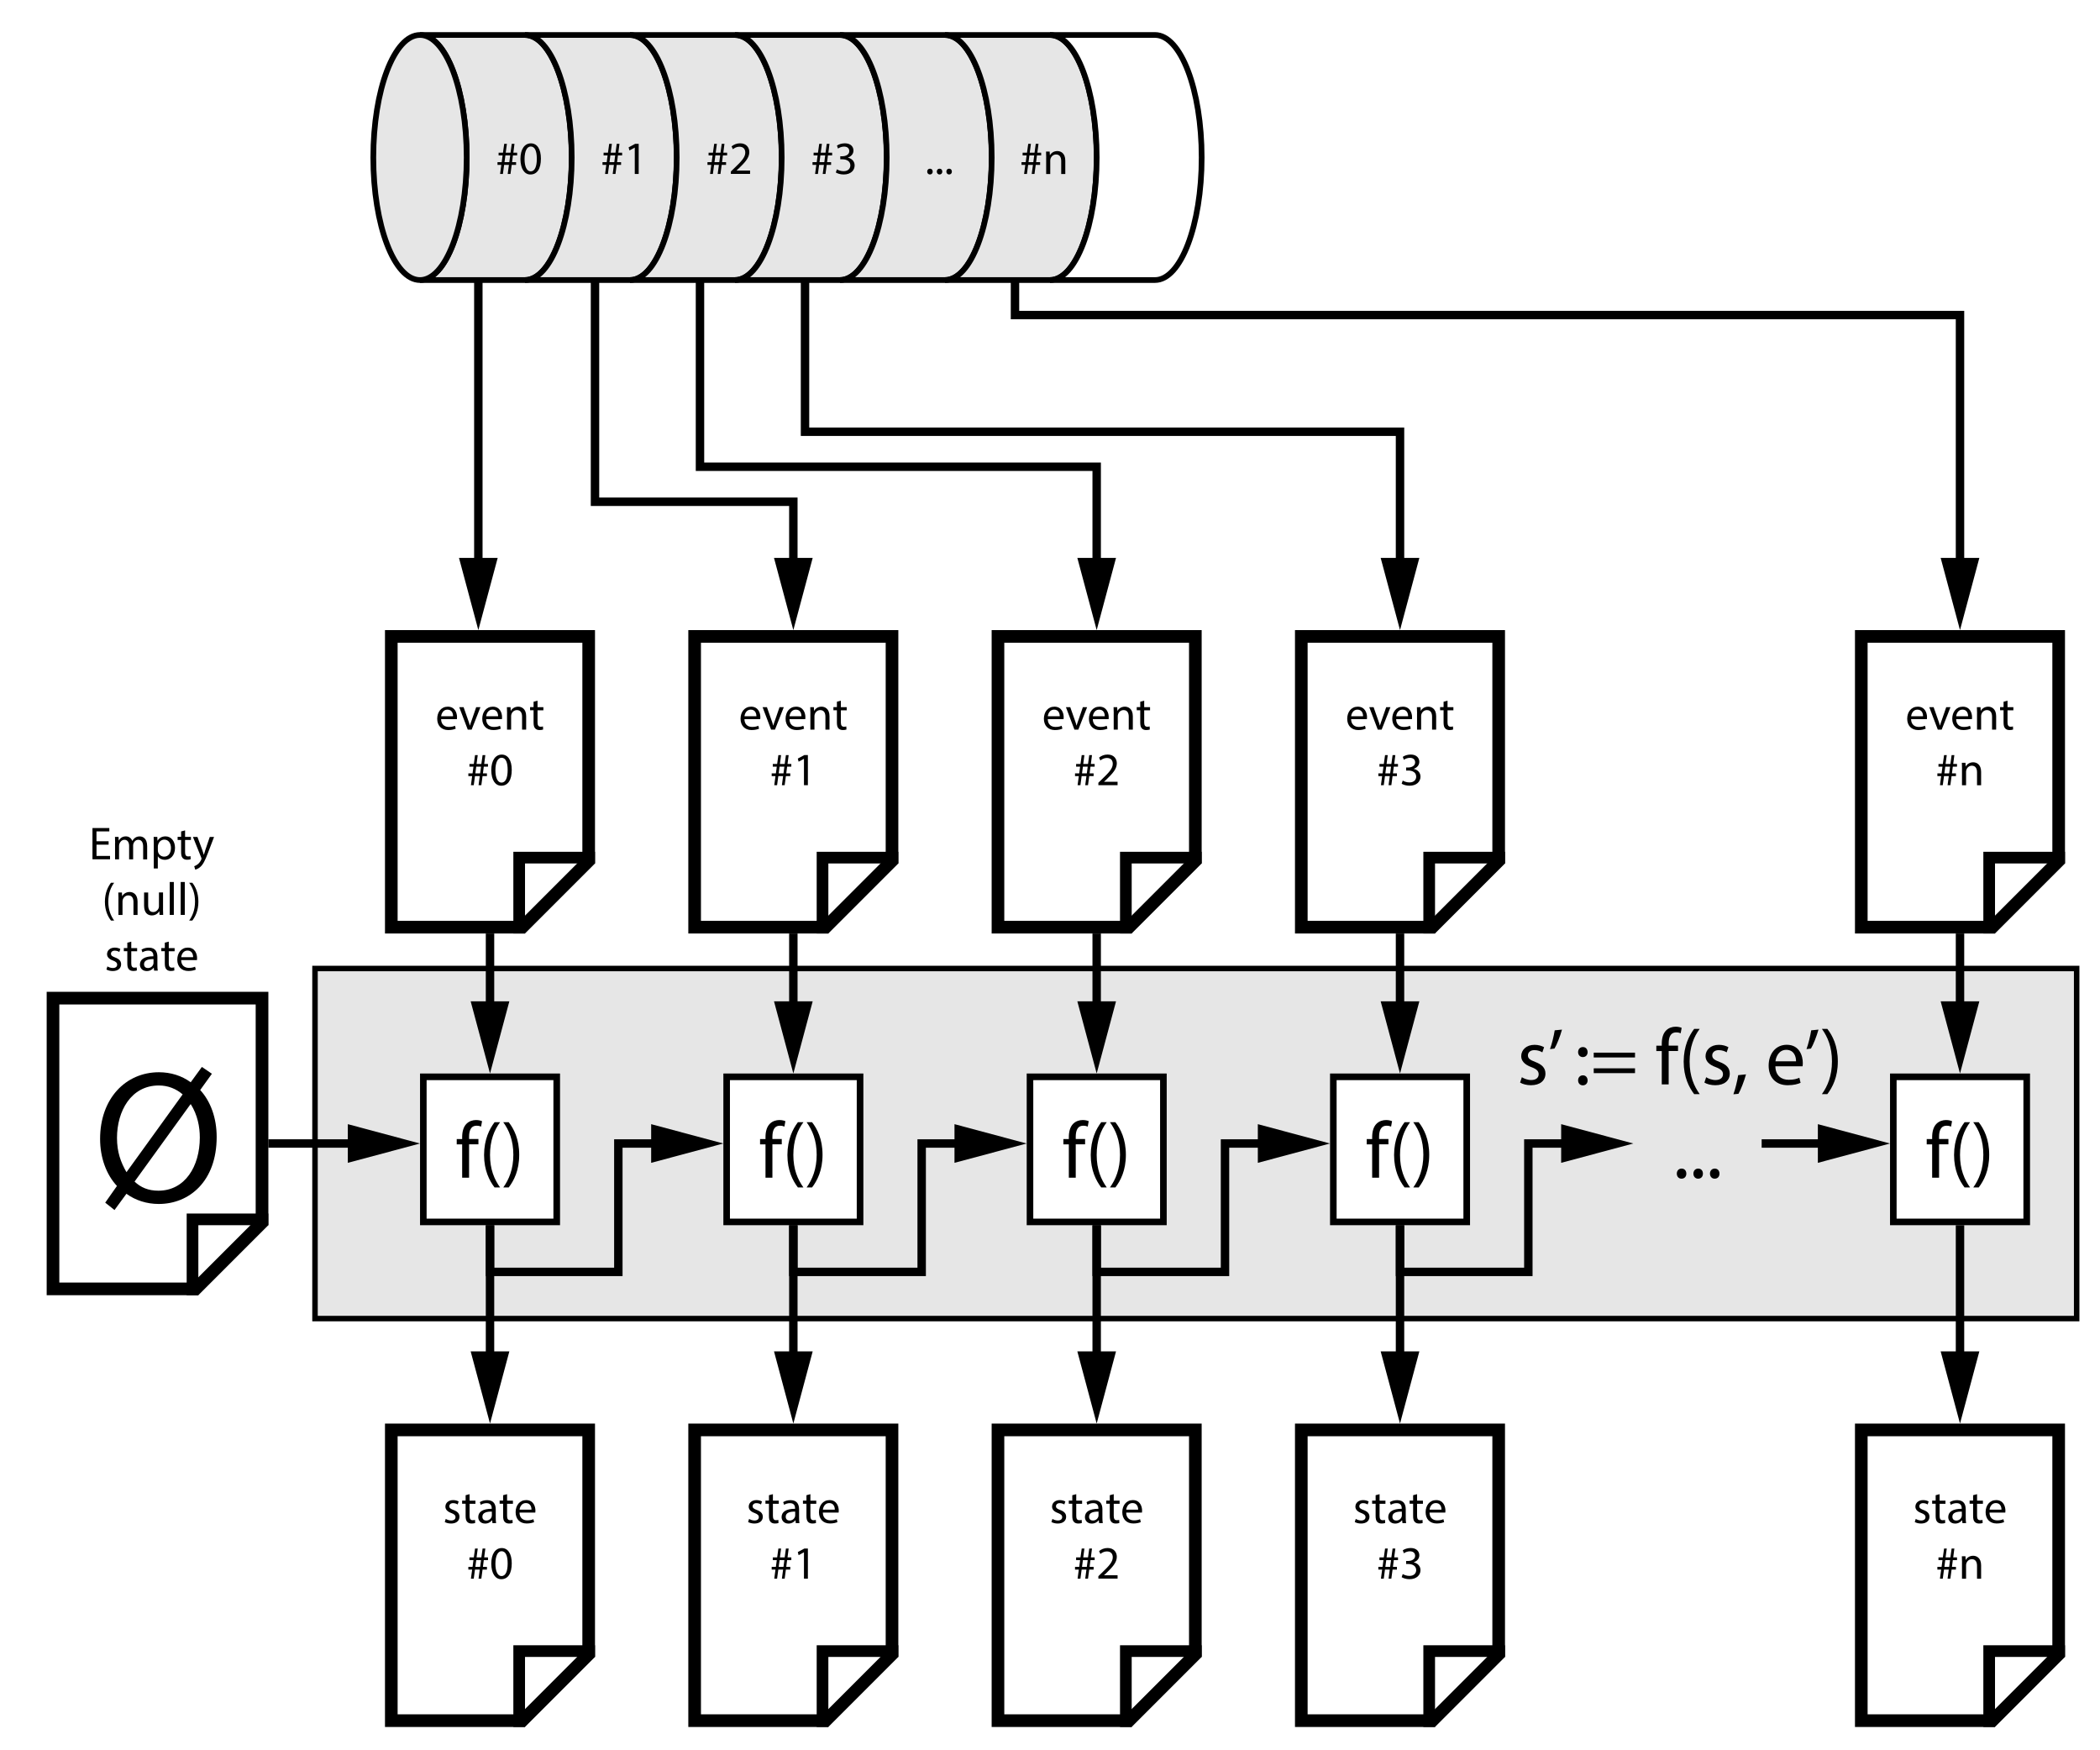 <?xml version="1.0" encoding="UTF-8"?><svg id="a" xmlns="http://www.w3.org/2000/svg" viewBox="0 0 498.46 415.38"><defs><style>.b,.c{fill:#fff;}.b,.d,.e,.f{stroke:#000;stroke-miterlimit:10;}.b,.f{stroke-width:1.35px;}.d{fill:none;stroke-width:2px;}.e{stroke-width:1.3px;}.e,.f{fill:#e6e6e6;}</style></defs><rect class="c" width="498.46" height="415.38"/><rect class="e" x="74.77" y="229.85" width="418.15" height="83.08"/><g><g><g><polygon class="c" points="12.58 305.88 12.58 236.88 62.19 236.88 62.19 290.15 46.46 305.88 12.58 305.88"/><path d="m60.69,238.38v51.14l-14.86,14.86H14.08v-66h46.62m3-3H11.08v72h36l16.62-16.62v-55.38h0Z"/></g><polygon points="63.69 288 47.08 288 44.31 288 44.31 290.77 44.31 307.38 47.08 307.38 47.08 290.77 63.69 290.77 63.69 288"/></g><path d="m24.98,285.41l2.78-3.95c-2.51-2.69-4-6.69-4-11.18,0-9.56,6.06-15.81,13.97-15.81,2.78,0,5.39.81,7.54,2.38l2.65-3.64,2.38,1.62-2.78,3.86c2.51,2.74,3.91,6.69,3.91,11.14,0,10.55-6.51,15.9-13.74,15.9-2.87,0-5.52-.85-7.68-2.42l-2.83,3.86-2.2-1.75Zm18.37-25.69c-1.53-1.3-3.41-2.11-5.66-2.11-6.6,0-9.92,6.11-9.92,12.44,0,3.37.9,5.79,2.25,8.13l.04-.04,13.29-18.41Zm-11.41,20.7c1.48,1.39,3.23,2.16,5.66,2.16,6.33,0,9.83-5.79,9.83-12.62,0-2.56-.54-5.3-2.11-7.86h-.13l-13.25,18.32Z"/></g><g><g><polygon class="c" points="92.88 408.35 92.88 339.35 139.73 339.35 139.73 392.61 123.99 408.35 92.88 408.35"/><path d="m138.23,340.85v51.14l-14.86,14.86h-28.99v-66h43.85m3-3h-49.85v72h33.23l16.62-16.62v-55.38h0Z"/></g><polygon points="141.23 390.46 124.62 390.46 121.85 390.46 121.85 393.23 121.85 409.85 124.62 409.85 124.62 393.23 141.23 393.23 141.23 390.46"/></g><g><g><rect class="c" x="100.48" y="255.55" width="31.67" height="34.43"/><path d="m131.36,256.34v32.87h-30.1v-32.87h30.1m1.57-1.57h-33.23v36h33.23v-36h0Z"/></g><g><path d="m109.7,279.51v-7.92h-1.29v-1.27h1.29v-.44c0-1.29.29-2.47,1.06-3.21.63-.61,1.46-.86,2.24-.86.59,0,1.1.13,1.42.27l-.23,1.29c-.25-.11-.59-.21-1.06-.21-1.42,0-1.79,1.25-1.79,2.66v.49h2.22v1.27h-2.22v7.92h-1.65Z"/><path d="m118.7,266.33c-1.39,1.86-2.39,4.33-2.39,7.77s1.04,5.81,2.39,7.71h-1.31c-1.2-1.58-2.49-4.01-2.49-7.71.02-3.74,1.29-6.17,2.49-7.77h1.31Z"/><path d="m119.46,281.81c1.35-1.88,2.39-4.35,2.39-7.77s-1.03-5.83-2.39-7.71h1.29c1.22,1.56,2.49,3.99,2.49,7.73s-1.27,6.14-2.49,7.75h-1.29Z"/></g></g><g><path d="m105.81,360.47c.29.19.79.38,1.28.38.7,0,1.03-.35,1.03-.79s-.28-.71-.99-.98c-.96-.34-1.41-.87-1.41-1.51,0-.86.69-1.56,1.84-1.56.54,0,1.01.15,1.31.33l-.24.7c-.21-.13-.59-.31-1.09-.31-.57,0-.89.33-.89.73,0,.44.32.64,1.01.9.92.35,1.4.81,1.4,1.61,0,.94-.73,1.6-1.99,1.6-.58,0-1.12-.14-1.5-.36l.24-.74Z"/><path d="m111.46,354.61v1.53h1.39v.74h-1.39v2.87c0,.66.19,1.03.73,1.03.25,0,.44-.03.56-.07l.04.73c-.19.08-.48.13-.86.13-.45,0-.81-.14-1.04-.41-.28-.29-.37-.76-.37-1.39v-2.9h-.83v-.74h.83v-1.28l.95-.25Z"/><path d="m116.89,361.46l-.08-.67h-.03c-.3.42-.87.79-1.63.79-1.08,0-1.63-.76-1.63-1.53,0-1.29,1.14-1.99,3.2-1.98v-.11c0-.44-.12-1.23-1.21-1.23-.5,0-1.01.15-1.39.4l-.22-.64c.44-.29,1.08-.47,1.75-.47,1.63,0,2.02,1.11,2.02,2.18v1.99c0,.46.02.91.09,1.28h-.88Zm-.14-2.72c-1.06-.02-2.25.17-2.25,1.2,0,.63.42.92.91.92.69,0,1.13-.44,1.29-.89.03-.1.05-.21.05-.31v-.92Z"/><path d="m120.36,354.61v1.53h1.39v.74h-1.39v2.87c0,.66.19,1.03.73,1.03.25,0,.44-.03.56-.07l.04.73c-.19.08-.48.13-.86.13-.45,0-.81-.14-1.04-.41-.28-.29-.37-.76-.37-1.39v-2.9h-.83v-.74h.83v-1.28l.95-.25Z"/><path d="m123.31,358.97c.02,1.31.86,1.85,1.83,1.85.69,0,1.11-.12,1.47-.28l.17.69c-.34.15-.92.33-1.77.33-1.64,0-2.62-1.08-2.62-2.68s.95-2.87,2.5-2.87c1.74,0,2.2,1.53,2.2,2.51,0,.2-.02.35-.03.45h-3.74Zm2.84-.69c.01-.62-.25-1.57-1.34-1.57-.98,0-1.41.9-1.49,1.57h2.83Z"/><path d="m111.78,374.66l.29-2.16h-.9v-.65h1l.21-1.59h-.95v-.65h1.04l.29-2.1h.64l-.28,2.1h1.14l.29-2.1h.65l-.27,2.1h.9v.65h-1l-.2,1.59h.95v.65h-1.04l-.29,2.16h-.66l.29-2.16h-1.14l-.29,2.16h-.66Zm2.19-2.81l.21-1.59h-1.14l-.21,1.59h1.14Z"/><path d="m121.47,371.01c0,2.43-.9,3.77-2.49,3.77-1.4,0-2.34-1.31-2.37-3.67,0-2.4,1.03-3.72,2.49-3.72s2.37,1.34,2.37,3.62Zm-3.88.11c0,1.86.57,2.92,1.45,2.92.99,0,1.46-1.16,1.46-2.98s-.45-2.92-1.45-2.92c-.85,0-1.46,1.03-1.46,2.98Z"/></g><g><g><polygon class="c" points="92.88 220.04 92.88 151.04 139.73 151.04 139.73 204.3 123.99 220.04 92.88 220.04"/><path d="m138.23,152.54v51.14l-14.86,14.86h-28.99v-66h43.85m3-3h-49.85v72h33.23l16.62-16.62v-55.38h0Z"/></g><polygon points="141.23 202.15 124.62 202.15 121.85 202.15 121.85 204.92 121.85 221.54 124.62 221.54 124.62 204.92 141.23 204.92 141.23 202.15"/></g><g><path d="m104.7,170.67c.02,1.31.86,1.85,1.83,1.85.69,0,1.11-.12,1.47-.28l.17.69c-.34.15-.92.33-1.77.33-1.64,0-2.62-1.08-2.62-2.68s.95-2.87,2.5-2.87c1.74,0,2.2,1.53,2.2,2.51,0,.2-.02.35-.03.45h-3.74Zm2.84-.69c.01-.62-.25-1.57-1.34-1.57-.98,0-1.41.9-1.49,1.57h2.83Z"/><path d="m110.04,167.83l1.05,2.99c.18.48.32.92.43,1.36h.03c.12-.44.27-.88.45-1.36l1.03-2.99h1.01l-2.09,5.33h-.92l-2.02-5.33h1.03Z"/><path d="m115.39,170.67c.02,1.31.86,1.85,1.83,1.85.69,0,1.11-.12,1.47-.28l.17.69c-.34.15-.92.33-1.77.33-1.64,0-2.62-1.08-2.62-2.68s.95-2.87,2.5-2.87c1.74,0,2.2,1.53,2.2,2.51,0,.2-.02.35-.03.45h-3.74Zm2.84-.69c.01-.62-.25-1.57-1.34-1.57-.98,0-1.41.9-1.49,1.57h2.83Z"/><path d="m120.36,169.27c0-.55-.01-1-.04-1.44h.86l.05.88h.02c.26-.51.88-1,1.76-1,.74,0,1.88.44,1.88,2.27v3.18h-.97v-3.07c0-.86-.32-1.57-1.23-1.57-.64,0-1.13.45-1.3.99-.04.12-.07.29-.07.45v3.2h-.97v-3.88Z"/><path d="m127.59,166.3v1.53h1.39v.74h-1.39v2.87c0,.66.19,1.03.73,1.03.25,0,.44-.03.56-.07l.04.73c-.19.08-.48.13-.86.13-.45,0-.81-.14-1.04-.41-.28-.29-.37-.76-.37-1.39v-2.9h-.83v-.74h.83v-1.28l.95-.25Z"/><path d="m111.78,186.35l.29-2.16h-.9v-.65h1l.21-1.59h-.95v-.65h1.04l.29-2.1h.64l-.28,2.1h1.14l.29-2.1h.65l-.27,2.1h.9v.65h-1l-.2,1.59h.95v.65h-1.04l-.29,2.16h-.66l.29-2.16h-1.14l-.29,2.16h-.66Zm2.19-2.81l.21-1.59h-1.14l-.21,1.59h1.14Z"/><path d="m121.47,182.7c0,2.43-.9,3.77-2.49,3.77-1.4,0-2.34-1.31-2.37-3.67,0-2.4,1.03-3.72,2.49-3.72s2.37,1.34,2.37,3.62Zm-3.88.11c0,1.86.57,2.92,1.45,2.92.99,0,1.46-1.16,1.46-2.98s-.45-2.92-1.45-2.92c-.85,0-1.46,1.03-1.46,2.98Z"/></g><g><path d="m25.79,200.46h-2.88v2.67h3.21v.8h-4.17v-7.42h4v.8h-3.05v2.34h2.88v.79Z"/><path d="m27.33,200.05c0-.55-.01-1-.04-1.44h.85l.04.86h.03c.3-.51.79-.98,1.67-.98.73,0,1.28.44,1.51,1.07h.02c.17-.3.37-.53.59-.69.32-.24.67-.37,1.18-.37.7,0,1.75.46,1.75,2.31v3.14h-.95v-3.01c0-1.02-.37-1.64-1.16-1.64-.55,0-.98.41-1.14.88-.04.13-.08.31-.08.48v3.29h-.95v-3.19c0-.85-.37-1.46-1.11-1.46-.61,0-1.04.48-1.2.97-.05.14-.08.31-.08.47v3.21h-.95v-3.88Z"/><path d="m36.51,200.35c0-.68-.02-1.23-.04-1.74h.87l.04.91h.02c.4-.65,1.02-1.03,1.89-1.03,1.29,0,2.25,1.09,2.25,2.71,0,1.91-1.17,2.86-2.42,2.86-.7,0-1.32-.31-1.64-.84h-.02v2.89h-.96v-5.77Zm.96,1.42c0,.14.02.27.04.4.18.67.76,1.13,1.45,1.13,1.02,0,1.62-.84,1.62-2.06,0-1.07-.56-1.98-1.58-1.98-.66,0-1.28.47-1.46,1.2-.03.12-.07.26-.07.4v.91Z"/><path d="m43.93,197.08v1.53h1.39v.74h-1.39v2.87c0,.66.19,1.03.73,1.03.25,0,.44-.03.56-.07l.04.73c-.19.08-.48.13-.86.13-.45,0-.81-.14-1.04-.41-.28-.29-.37-.76-.37-1.39v-2.9h-.83v-.74h.83v-1.28l.95-.25Z"/><path d="m46.86,198.61l1.17,3.15c.12.35.25.77.34,1.09h.02c.1-.32.21-.73.34-1.11l1.06-3.12h1.02l-1.45,3.8c-.69,1.83-1.17,2.76-1.83,3.33-.47.42-.95.58-1.19.63l-.24-.81c.24-.08.56-.23.85-.47.26-.21.59-.58.81-1.08.04-.1.08-.18.08-.23s-.02-.13-.07-.25l-1.97-4.91h1.06Z"/><path d="m27.1,209.5c-.8,1.08-1.39,2.51-1.39,4.5s.6,3.37,1.39,4.47h-.76c-.69-.91-1.44-2.32-1.44-4.47.01-2.17.75-3.58,1.44-4.5h.76Z"/><path d="m28.12,213.25c0-.55-.01-1-.04-1.44h.86l.05.88h.02c.26-.51.88-1,1.76-1,.74,0,1.88.44,1.88,2.27v3.18h-.97v-3.07c0-.86-.32-1.57-1.23-1.57-.64,0-1.13.45-1.3.99-.04.12-.07.29-.07.45v3.2h-.97v-3.88Z"/><path d="m38.69,215.68c0,.55.01,1.03.04,1.45h-.86l-.05-.87h-.02c-.25.43-.81.99-1.76.99-.84,0-1.84-.46-1.84-2.33v-3.11h.97v2.95c0,1.01.31,1.69,1.19,1.69.65,0,1.1-.45,1.28-.88.06-.14.09-.32.09-.5v-3.27h.97v3.87Z"/><path d="m40.29,209.32h.97v7.81h-.97v-7.81Z"/><path d="m42.89,209.32h.97v7.81h-.97v-7.81Z"/><path d="m44.9,218.47c.78-1.09,1.39-2.52,1.39-4.5s-.59-3.38-1.39-4.47h.75c.7.9,1.44,2.31,1.44,4.48s-.74,3.55-1.44,4.49h-.75Z"/><path d="m25.5,229.35c.29.19.79.38,1.28.38.7,0,1.03-.35,1.03-.79s-.28-.71-.99-.98c-.96-.34-1.41-.87-1.41-1.51,0-.86.69-1.56,1.84-1.56.54,0,1.01.15,1.31.33l-.24.7c-.21-.13-.59-.31-1.09-.31-.57,0-.89.33-.89.73,0,.44.32.64,1.01.9.92.35,1.4.81,1.4,1.61,0,.94-.73,1.6-1.99,1.6-.58,0-1.12-.14-1.5-.36l.24-.74Z"/><path d="m31.16,223.48v1.53h1.39v.74h-1.39v2.87c0,.66.19,1.03.73,1.03.25,0,.44-.03.56-.07l.04.73c-.19.08-.48.13-.86.13-.45,0-.81-.14-1.04-.41-.28-.29-.37-.76-.37-1.39v-2.9h-.83v-.74h.83v-1.28l.95-.25Z"/><path d="m36.58,230.34l-.08-.67h-.03c-.3.42-.87.79-1.63.79-1.08,0-1.63-.76-1.63-1.53,0-1.29,1.14-1.99,3.2-1.98v-.11c0-.44-.12-1.23-1.21-1.23-.5,0-1.01.15-1.39.4l-.22-.64c.44-.29,1.08-.47,1.75-.47,1.63,0,2.02,1.11,2.02,2.18v1.99c0,.46.02.91.09,1.28h-.88Zm-.14-2.72c-1.06-.02-2.25.17-2.25,1.2,0,.63.42.92.91.92.69,0,1.13-.44,1.29-.89.03-.1.05-.21.05-.31v-.92Z"/><path d="m40.06,223.48v1.53h1.39v.74h-1.39v2.87c0,.66.19,1.03.73,1.03.25,0,.44-.03.56-.07l.04.73c-.19.08-.48.13-.86.13-.45,0-.81-.14-1.04-.41-.28-.29-.37-.76-.37-1.39v-2.9h-.83v-.74h.83v-1.28l.95-.25Z"/><path d="m43,227.85c.02,1.31.86,1.85,1.83,1.85.69,0,1.11-.12,1.47-.28l.17.69c-.34.15-.92.33-1.77.33-1.64,0-2.62-1.08-2.62-2.68s.95-2.87,2.5-2.87c1.74,0,2.2,1.53,2.2,2.51,0,.2-.02.35-.03.45h-3.74Zm2.84-.69c.01-.62-.25-1.57-1.34-1.57-.98,0-1.41.9-1.49,1.57h2.83Z"/></g><g><line class="d" x1="63.69" y1="271.38" x2="85.69" y2="271.38"/><polygon points="82.56 275.97 99.69 271.38 82.56 266.79 82.56 275.97"/></g><g><polyline class="d" points="116.31 290.77 116.31 301.85 146.77 301.85 146.77 271.38 157.69 271.38"/><polygon points="154.56 275.97 171.69 271.38 154.56 266.79 154.56 275.97"/></g><g><line class="d" x1="116.31" y1="290.77" x2="116.31" y2="323.85"/><polygon points="111.72 320.72 116.31 337.85 120.9 320.72 111.72 320.72"/></g><g><line class="d" x1="116.31" y1="221.54" x2="116.31" y2="240.77"/><polygon points="111.72 237.64 116.31 254.77 120.9 237.64 111.72 237.64"/></g><g><g><polygon class="c" points="164.88 408.35 164.88 339.35 211.73 339.35 211.73 392.61 195.99 408.35 164.88 408.35"/><path d="m210.23,340.85v51.14l-14.86,14.86h-28.99v-66h43.85m3-3h-49.85v72h33.23l16.62-16.62v-55.38h0Z"/></g><polygon points="213.23 390.46 196.62 390.46 193.85 390.46 193.85 393.23 193.85 409.85 196.62 409.85 196.62 393.23 213.23 393.23 213.23 390.46"/></g><g><g><rect class="c" x="172.48" y="255.55" width="31.67" height="34.43"/><path d="m203.36,256.34v32.87h-30.1v-32.87h30.1m1.57-1.57h-33.23v36h33.23v-36h0Z"/></g><g><path d="m181.7,279.51v-7.92h-1.29v-1.27h1.29v-.44c0-1.29.29-2.47,1.06-3.21.63-.61,1.46-.86,2.24-.86.59,0,1.1.13,1.42.27l-.23,1.29c-.25-.11-.59-.21-1.06-.21-1.42,0-1.79,1.25-1.79,2.66v.49h2.22v1.27h-2.22v7.92h-1.65Z"/><path d="m190.7,266.33c-1.39,1.86-2.39,4.33-2.39,7.77s1.04,5.81,2.39,7.71h-1.31c-1.2-1.58-2.49-4.01-2.49-7.71.02-3.74,1.29-6.17,2.49-7.77h1.31Z"/><path d="m191.46,281.81c1.35-1.88,2.39-4.35,2.39-7.77s-1.03-5.83-2.39-7.71h1.29c1.22,1.56,2.49,3.99,2.49,7.73s-1.27,6.14-2.49,7.75h-1.29Z"/></g></g><g><path d="m177.81,360.47c.29.19.79.38,1.28.38.7,0,1.03-.35,1.03-.79s-.28-.71-.99-.98c-.96-.34-1.41-.87-1.41-1.51,0-.86.69-1.56,1.84-1.56.54,0,1.01.15,1.31.33l-.24.7c-.21-.13-.59-.31-1.09-.31-.57,0-.89.33-.89.73,0,.44.32.64,1.01.9.92.35,1.4.81,1.4,1.61,0,.94-.73,1.6-1.99,1.6-.58,0-1.12-.14-1.5-.36l.24-.74Z"/><path d="m183.46,354.61v1.53h1.39v.74h-1.39v2.87c0,.66.19,1.03.73,1.03.25,0,.44-.03.56-.07l.04.73c-.19.08-.48.13-.86.13-.45,0-.81-.14-1.04-.41-.28-.29-.37-.76-.37-1.39v-2.9h-.83v-.74h.83v-1.28l.95-.25Z"/><path d="m188.89,361.46l-.08-.67h-.03c-.3.42-.87.79-1.63.79-1.08,0-1.63-.76-1.63-1.53,0-1.29,1.14-1.99,3.2-1.98v-.11c0-.44-.12-1.23-1.21-1.23-.5,0-1.01.15-1.39.4l-.22-.64c.44-.29,1.08-.47,1.75-.47,1.63,0,2.02,1.11,2.02,2.18v1.99c0,.46.02.91.09,1.28h-.88Zm-.14-2.72c-1.06-.02-2.25.17-2.25,1.2,0,.63.42.92.91.92.69,0,1.13-.44,1.29-.89.03-.1.05-.21.05-.31v-.92Z"/><path d="m192.36,354.61v1.53h1.39v.74h-1.39v2.87c0,.66.19,1.03.73,1.03.25,0,.44-.03.56-.07l.04.73c-.19.08-.48.13-.86.13-.45,0-.81-.14-1.04-.41-.28-.29-.37-.76-.37-1.39v-2.9h-.83v-.74h.83v-1.28l.95-.25Z"/><path d="m195.31,358.97c.02,1.31.86,1.85,1.83,1.85.69,0,1.11-.12,1.47-.28l.17.69c-.34.15-.92.33-1.77.33-1.64,0-2.62-1.08-2.62-2.68s.95-2.87,2.5-2.87c1.74,0,2.2,1.53,2.2,2.51,0,.2-.02.35-.03.45h-3.74Zm2.84-.69c.01-.62-.25-1.57-1.34-1.57-.98,0-1.41.9-1.49,1.57h2.83Z"/><path d="m183.78,374.66l.29-2.16h-.9v-.65h1l.21-1.59h-.95v-.65h1.04l.29-2.1h.64l-.28,2.1h1.14l.29-2.1h.65l-.27,2.1h.9v.65h-1l-.2,1.59h.95v.65h-1.04l-.29,2.16h-.66l.29-2.16h-1.14l-.29,2.16h-.66Zm2.19-2.81l.21-1.59h-1.14l-.21,1.59h1.14Z"/><path d="m190.82,368.41h-.02l-1.24.67-.19-.74,1.56-.84h.83v7.15h-.93v-6.25Z"/></g><g><g><polygon class="c" points="164.88 220.04 164.88 151.04 211.73 151.04 211.73 204.3 195.99 220.04 164.88 220.04"/><path d="m210.23,152.54v51.14l-14.86,14.86h-28.99v-66h43.85m3-3h-49.85v72h33.23l16.62-16.62v-55.38h0Z"/></g><polygon points="213.23 202.15 196.62 202.15 193.85 202.15 193.85 204.92 193.85 221.54 196.62 221.54 196.62 204.92 213.23 204.92 213.23 202.15"/></g><g><path d="m176.7,170.67c.02,1.31.86,1.85,1.83,1.85.69,0,1.11-.12,1.47-.28l.17.69c-.34.15-.92.33-1.77.33-1.64,0-2.62-1.08-2.62-2.68s.95-2.87,2.5-2.87c1.74,0,2.2,1.53,2.2,2.51,0,.2-.02.35-.03.45h-3.74Zm2.84-.69c.01-.62-.25-1.57-1.34-1.57-.98,0-1.41.9-1.49,1.57h2.83Z"/><path d="m182.04,167.83l1.05,2.99c.18.48.32.92.43,1.36h.03c.12-.44.27-.88.45-1.36l1.03-2.99h1.01l-2.09,5.33h-.92l-2.02-5.33h1.03Z"/><path d="m187.39,170.67c.02,1.31.86,1.85,1.83,1.85.69,0,1.11-.12,1.47-.28l.17.69c-.34.15-.92.33-1.77.33-1.64,0-2.62-1.08-2.62-2.68s.95-2.87,2.5-2.87c1.74,0,2.2,1.53,2.2,2.51,0,.2-.02.35-.03.45h-3.74Zm2.84-.69c.01-.62-.25-1.57-1.34-1.57-.98,0-1.41.9-1.49,1.57h2.83Z"/><path d="m192.36,169.27c0-.55-.01-1-.04-1.44h.86l.05.88h.02c.26-.51.88-1,1.76-1,.74,0,1.88.44,1.88,2.27v3.18h-.97v-3.07c0-.86-.32-1.57-1.23-1.57-.64,0-1.13.45-1.3.99-.04.12-.07.29-.07.45v3.2h-.97v-3.88Z"/><path d="m199.59,166.3v1.53h1.39v.74h-1.39v2.87c0,.66.19,1.03.73,1.03.25,0,.44-.03.56-.07l.04.73c-.19.08-.48.13-.86.13-.45,0-.81-.14-1.04-.41-.28-.29-.37-.76-.37-1.39v-2.9h-.83v-.74h.83v-1.28l.95-.25Z"/><path d="m183.78,186.35l.29-2.16h-.9v-.65h1l.21-1.59h-.95v-.65h1.04l.29-2.1h.64l-.28,2.1h1.14l.29-2.1h.65l-.27,2.1h.9v.65h-1l-.2,1.59h.95v.65h-1.04l-.29,2.16h-.66l.29-2.16h-1.14l-.29,2.16h-.66Zm2.19-2.81l.21-1.59h-1.14l-.21,1.59h1.14Z"/><path d="m190.82,180.1h-.02l-1.24.67-.19-.74,1.56-.84h.83v7.15h-.93v-6.25Z"/></g><g><polyline class="d" points="188.31 290.77 188.31 301.85 218.77 301.85 218.77 271.38 229.69 271.38"/><polygon points="226.56 275.97 243.69 271.38 226.56 266.79 226.56 275.97"/></g><g><line class="d" x1="188.31" y1="290.77" x2="188.31" y2="323.85"/><polygon points="183.72 320.72 188.31 337.85 192.9 320.72 183.72 320.72"/></g><g><line class="d" x1="188.31" y1="221.54" x2="188.31" y2="240.77"/><polygon points="183.72 237.64 188.31 254.77 192.9 237.64 183.72 237.64"/></g><g><g><polygon class="c" points="236.88 408.35 236.88 339.35 283.73 339.35 283.73 392.61 267.99 408.35 236.88 408.35"/><path d="m282.23,340.85v51.14l-14.86,14.86h-28.99v-66h43.85m3-3h-49.85v72h33.23l16.62-16.62v-55.38h0Z"/></g><polygon points="285.23 390.46 268.62 390.46 265.85 390.46 265.85 393.23 265.85 409.85 268.62 409.85 268.62 393.23 285.23 393.23 285.23 390.46"/></g><g><g><rect class="c" x="244.48" y="255.55" width="31.67" height="34.43"/><path d="m275.36,256.34v32.87h-30.1v-32.87h30.1m1.57-1.57h-33.23v36h33.23v-36h0Z"/></g><g><path d="m253.7,279.51v-7.92h-1.29v-1.27h1.29v-.44c0-1.29.29-2.47,1.06-3.21.63-.61,1.46-.86,2.24-.86.59,0,1.1.13,1.42.27l-.23,1.29c-.25-.11-.59-.21-1.06-.21-1.42,0-1.79,1.25-1.79,2.66v.49h2.22v1.27h-2.22v7.92h-1.65Z"/><path d="m262.7,266.33c-1.39,1.86-2.39,4.33-2.39,7.77s1.04,5.81,2.39,7.71h-1.31c-1.2-1.58-2.49-4.01-2.49-7.71.02-3.74,1.29-6.17,2.49-7.77h1.31Z"/><path d="m263.46,281.81c1.35-1.88,2.39-4.35,2.39-7.77s-1.03-5.83-2.39-7.71h1.29c1.22,1.56,2.49,3.99,2.49,7.73s-1.27,6.14-2.49,7.75h-1.29Z"/></g></g><g><path d="m249.81,360.47c.29.19.79.38,1.28.38.7,0,1.03-.35,1.03-.79s-.28-.71-.99-.98c-.96-.34-1.41-.87-1.41-1.51,0-.86.69-1.56,1.84-1.56.54,0,1.01.15,1.31.33l-.24.7c-.21-.13-.59-.31-1.09-.31-.57,0-.89.33-.89.73,0,.44.32.64,1.01.9.92.35,1.4.81,1.4,1.61,0,.94-.73,1.6-1.99,1.6-.58,0-1.12-.14-1.5-.36l.24-.74Z"/><path d="m255.46,354.61v1.53h1.39v.74h-1.39v2.87c0,.66.19,1.03.73,1.03.25,0,.44-.03.56-.07l.04.73c-.19.08-.48.13-.86.13-.45,0-.81-.14-1.04-.41-.28-.29-.37-.76-.37-1.39v-2.9h-.83v-.74h.83v-1.28l.95-.25Z"/><path d="m260.89,361.46l-.08-.67h-.03c-.3.42-.87.79-1.63.79-1.08,0-1.63-.76-1.63-1.53,0-1.29,1.14-1.99,3.2-1.98v-.11c0-.44-.12-1.23-1.21-1.23-.5,0-1.01.15-1.39.4l-.22-.64c.44-.29,1.08-.47,1.75-.47,1.63,0,2.02,1.11,2.02,2.18v1.99c0,.46.02.91.09,1.28h-.88Zm-.14-2.72c-1.06-.02-2.25.17-2.25,1.2,0,.63.42.92.91.92.69,0,1.13-.44,1.29-.89.03-.1.05-.21.05-.31v-.92Z"/><path d="m264.36,354.61v1.53h1.39v.74h-1.39v2.87c0,.66.19,1.03.73,1.03.25,0,.44-.03.56-.07l.04.73c-.19.08-.48.13-.86.13-.45,0-.81-.14-1.04-.41-.28-.29-.37-.76-.37-1.39v-2.9h-.83v-.74h.83v-1.28l.95-.25Z"/><path d="m267.31,358.97c.02,1.31.86,1.85,1.83,1.85.69,0,1.11-.12,1.47-.28l.17.69c-.34.15-.92.33-1.77.33-1.64,0-2.62-1.08-2.62-2.68s.95-2.87,2.5-2.87c1.74,0,2.2,1.53,2.2,2.51,0,.2-.02.35-.03.45h-3.74Zm2.84-.69c.01-.62-.25-1.57-1.34-1.57-.98,0-1.41.9-1.49,1.57h2.83Z"/><path d="m255.78,374.66l.29-2.16h-.9v-.65h1l.21-1.59h-.95v-.65h1.04l.29-2.1h.64l-.28,2.1h1.14l.29-2.1h.65l-.27,2.1h.9v.65h-1l-.2,1.59h.95v.65h-1.04l-.29,2.16h-.66l.29-2.16h-1.14l-.29,2.16h-.66Zm2.19-2.81l.21-1.59h-1.14l-.21,1.59h1.14Z"/><path d="m260.71,374.66v-.59l.76-.74c1.83-1.74,2.65-2.66,2.66-3.74,0-.73-.35-1.4-1.42-1.4-.65,0-1.19.33-1.52.6l-.31-.68c.5-.42,1.2-.73,2.02-.73,1.54,0,2.19,1.06,2.19,2.08,0,1.32-.96,2.39-2.46,3.84l-.57.53v.02h3.21v.8h-4.57Z"/></g><g><g><polygon class="c" points="236.88 220.04 236.88 151.04 283.73 151.04 283.73 204.3 267.99 220.04 236.88 220.04"/><path d="m282.23,152.54v51.14l-14.86,14.86h-28.99v-66h43.85m3-3h-49.85v72h33.23l16.62-16.62v-55.38h0Z"/></g><polygon points="285.23 202.15 268.62 202.15 265.85 202.15 265.85 204.92 265.85 221.54 268.62 221.54 268.62 204.92 285.23 204.92 285.23 202.15"/></g><g><path d="m248.7,170.67c.02,1.31.86,1.85,1.83,1.85.69,0,1.11-.12,1.47-.28l.17.69c-.34.15-.92.33-1.77.33-1.64,0-2.62-1.08-2.62-2.68s.95-2.87,2.5-2.87c1.74,0,2.2,1.53,2.2,2.51,0,.2-.02.35-.03.45h-3.74Zm2.84-.69c.01-.62-.25-1.57-1.34-1.57-.98,0-1.41.9-1.49,1.57h2.83Z"/><path d="m254.04,167.83l1.05,2.99c.18.48.32.92.43,1.36h.03c.12-.44.27-.88.45-1.36l1.03-2.99h1.01l-2.09,5.33h-.92l-2.02-5.33h1.03Z"/><path d="m259.39,170.67c.02,1.31.86,1.85,1.83,1.85.69,0,1.11-.12,1.47-.28l.17.69c-.34.15-.92.33-1.77.33-1.64,0-2.62-1.08-2.62-2.68s.95-2.87,2.5-2.87c1.74,0,2.2,1.53,2.2,2.51,0,.2-.02.35-.03.45h-3.74Zm2.84-.69c.01-.62-.25-1.57-1.34-1.57-.98,0-1.41.9-1.49,1.57h2.83Z"/><path d="m264.36,169.27c0-.55-.01-1-.04-1.44h.86l.05.88h.02c.26-.51.88-1,1.76-1,.74,0,1.88.44,1.88,2.27v3.18h-.97v-3.07c0-.86-.32-1.57-1.23-1.57-.64,0-1.13.45-1.3.99-.04.12-.07.29-.07.45v3.2h-.97v-3.88Z"/><path d="m271.59,166.3v1.53h1.39v.74h-1.39v2.87c0,.66.19,1.03.73,1.03.25,0,.44-.03.56-.07l.04.73c-.19.08-.48.13-.86.13-.45,0-.81-.14-1.04-.41-.28-.29-.37-.76-.37-1.39v-2.9h-.83v-.74h.83v-1.28l.95-.25Z"/><path d="m255.78,186.35l.29-2.16h-.9v-.65h1l.21-1.59h-.95v-.65h1.04l.29-2.1h.64l-.28,2.1h1.14l.29-2.1h.65l-.27,2.1h.9v.65h-1l-.2,1.59h.95v.65h-1.04l-.29,2.16h-.66l.29-2.16h-1.14l-.29,2.16h-.66Zm2.19-2.81l.21-1.59h-1.14l-.21,1.59h1.14Z"/><path d="m260.71,186.35v-.59l.76-.74c1.83-1.74,2.65-2.66,2.66-3.74,0-.73-.35-1.4-1.42-1.4-.65,0-1.19.33-1.52.6l-.31-.68c.5-.42,1.2-.73,2.02-.73,1.54,0,2.19,1.06,2.19,2.08,0,1.32-.96,2.39-2.46,3.84l-.57.53v.02h3.21v.8h-4.57Z"/></g><g><polyline class="d" points="260.31 290.77 260.31 301.85 290.77 301.85 290.77 271.38 301.69 271.38"/><polygon points="298.56 275.97 315.69 271.38 298.56 266.79 298.56 275.97"/></g><g><line class="d" x1="260.31" y1="290.77" x2="260.31" y2="323.85"/><polygon points="255.72 320.72 260.31 337.85 264.9 320.72 255.72 320.72"/></g><g><line class="d" x1="260.31" y1="221.54" x2="260.31" y2="240.77"/><polygon points="255.72 237.64 260.31 254.77 264.9 237.64 255.72 237.64"/></g><g><g><polygon class="c" points="308.88 408.35 308.88 339.35 355.73 339.35 355.73 392.61 339.99 408.35 308.88 408.35"/><path d="m354.23,340.85v51.14l-14.86,14.86h-28.99v-66h43.85m3-3h-49.85v72h33.23l16.62-16.62v-55.38h0Z"/></g><polygon points="357.23 390.46 340.62 390.46 337.85 390.46 337.85 393.23 337.85 409.85 340.62 409.85 340.62 393.23 357.23 393.23 357.23 390.46"/></g><g><g><rect class="c" x="316.48" y="255.55" width="31.67" height="34.43"/><path d="m347.36,256.34v32.87h-30.1v-32.87h30.1m1.57-1.57h-33.23v36h33.23v-36h0Z"/></g><g><path d="m325.7,279.51v-7.92h-1.29v-1.27h1.29v-.44c0-1.29.29-2.47,1.06-3.21.63-.61,1.46-.86,2.24-.86.59,0,1.1.13,1.42.27l-.23,1.29c-.25-.11-.59-.21-1.06-.21-1.42,0-1.79,1.25-1.79,2.66v.49h2.22v1.27h-2.22v7.92h-1.65Z"/><path d="m334.7,266.33c-1.39,1.86-2.39,4.33-2.39,7.77s1.04,5.81,2.39,7.71h-1.31c-1.2-1.58-2.49-4.01-2.49-7.71.02-3.74,1.29-6.17,2.49-7.77h1.31Z"/><path d="m335.46,281.81c1.35-1.88,2.39-4.35,2.39-7.77s-1.03-5.83-2.39-7.71h1.29c1.22,1.56,2.49,3.99,2.49,7.73s-1.27,6.14-2.49,7.75h-1.29Z"/></g></g><g><path d="m361.23,255.65c.49.32,1.37.67,2.2.67,1.22,0,1.79-.61,1.79-1.37s-.48-1.23-1.71-1.69c-1.65-.59-2.43-1.5-2.43-2.6,0-1.48,1.2-2.7,3.17-2.7.93,0,1.75.27,2.26.57l-.42,1.22c-.36-.23-1.03-.53-1.88-.53-.99,0-1.54.57-1.54,1.25,0,.76.55,1.1,1.75,1.56,1.6.61,2.41,1.41,2.41,2.77,0,1.61-1.25,2.75-3.44,2.75-1.01,0-1.94-.25-2.58-.63l.42-1.27Z"/><path d="m370.76,244.35c-.44,1.6-1.25,3.63-1.79,4.5l-1.06.13c.42-1.12.91-3.1,1.12-4.46l1.73-.17Z"/><path d="m374.58,249.69c0-.7.47-1.2,1.14-1.2s1.1.49,1.12,1.2c0,.67-.44,1.18-1.14,1.18-.67,0-1.12-.51-1.12-1.18Zm0,6.71c0-.7.47-1.2,1.14-1.2s1.1.49,1.12,1.2c0,.67-.44,1.18-1.14,1.18-.67,0-1.12-.51-1.12-1.18Z"/><path d="m378.29,250.96v-1.14h9.8v1.14h-9.8Zm0,3.72v-1.14h9.8v1.14h-9.8Z"/><path d="m394.44,257.36v-7.92h-1.29v-1.27h1.29v-.44c0-1.29.29-2.47,1.06-3.21.63-.61,1.46-.86,2.24-.86.59,0,1.1.13,1.42.27l-.23,1.29c-.25-.11-.59-.21-1.06-.21-1.42,0-1.79,1.25-1.79,2.66v.49h2.22v1.27h-2.22v7.92h-1.65Z"/><path d="m403.44,244.18c-1.39,1.86-2.39,4.33-2.39,7.77s1.04,5.81,2.39,7.71h-1.31c-1.2-1.58-2.49-4.01-2.49-7.71.02-3.74,1.29-6.17,2.49-7.77h1.31Z"/><path d="m404.98,255.65c.49.32,1.37.67,2.2.67,1.22,0,1.79-.61,1.79-1.37s-.48-1.23-1.71-1.69c-1.65-.59-2.43-1.5-2.43-2.6,0-1.48,1.2-2.7,3.17-2.7.93,0,1.75.27,2.26.57l-.42,1.22c-.36-.23-1.03-.53-1.88-.53-.99,0-1.54.57-1.54,1.25,0,.76.55,1.1,1.75,1.56,1.6.61,2.41,1.41,2.41,2.77,0,1.61-1.25,2.75-3.44,2.75-1.01,0-1.94-.25-2.58-.63l.42-1.27Z"/><path d="m411.44,259.7c.42-1.12.93-3.15,1.14-4.54l1.86-.19c-.44,1.61-1.27,3.72-1.8,4.62l-1.2.11Z"/><path d="m421.41,253.07c.04,2.26,1.48,3.19,3.15,3.19,1.2,0,1.92-.21,2.54-.48l.29,1.2c-.59.27-1.6.57-3.06.57-2.83,0-4.52-1.86-4.52-4.64s1.63-4.96,4.31-4.96c3,0,3.8,2.64,3.8,4.33,0,.34-.04.61-.06.78h-6.46Zm4.9-1.2c.02-1.06-.44-2.72-2.32-2.72-1.69,0-2.43,1.56-2.56,2.72h4.88Z"/><path d="m431.64,244.35c-.44,1.6-1.25,3.63-1.79,4.5l-1.06.13c.42-1.12.91-3.1,1.12-4.46l1.73-.17Z"/><path d="m432.45,259.66c1.35-1.88,2.39-4.35,2.39-7.77s-1.03-5.83-2.39-7.71h1.29c1.22,1.56,2.49,3.99,2.49,7.73s-1.27,6.14-2.49,7.75h-1.29Z"/></g><g><path d="m398.01,278.53c0-.7.47-1.2,1.14-1.2s1.12.49,1.12,1.2-.44,1.2-1.14,1.2c-.67,0-1.12-.51-1.12-1.2Z"/><path d="m401.95,278.53c0-.7.47-1.2,1.14-1.2s1.12.49,1.12,1.2-.44,1.2-1.14,1.2c-.67,0-1.12-.51-1.12-1.2Z"/><path d="m405.88,278.53c0-.7.47-1.2,1.14-1.2s1.12.49,1.12,1.2-.44,1.2-1.14,1.2c-.67,0-1.12-.51-1.12-1.2Z"/></g><g><path d="m321.81,360.47c.29.19.79.38,1.28.38.7,0,1.03-.35,1.03-.79s-.28-.71-.99-.98c-.96-.34-1.41-.87-1.41-1.51,0-.86.69-1.56,1.84-1.56.54,0,1.01.15,1.31.33l-.24.7c-.21-.13-.59-.31-1.09-.31-.57,0-.89.33-.89.73,0,.44.32.64,1.01.9.92.35,1.4.81,1.4,1.61,0,.94-.73,1.6-1.99,1.6-.58,0-1.12-.14-1.5-.36l.24-.74Z"/><path d="m327.46,354.61v1.53h1.39v.74h-1.39v2.87c0,.66.19,1.03.73,1.03.25,0,.44-.03.56-.07l.04.73c-.19.08-.48.13-.86.13-.45,0-.81-.14-1.04-.41-.28-.29-.37-.76-.37-1.39v-2.9h-.83v-.74h.83v-1.28l.95-.25Z"/><path d="m332.89,361.46l-.08-.67h-.03c-.3.42-.87.79-1.63.79-1.08,0-1.63-.76-1.63-1.53,0-1.29,1.14-1.99,3.2-1.98v-.11c0-.44-.12-1.23-1.21-1.23-.5,0-1.01.15-1.39.4l-.22-.64c.44-.29,1.08-.47,1.75-.47,1.63,0,2.02,1.11,2.02,2.18v1.99c0,.46.02.91.09,1.28h-.88Zm-.14-2.72c-1.06-.02-2.25.17-2.25,1.2,0,.63.42.92.91.92.69,0,1.13-.44,1.29-.89.03-.1.05-.21.05-.31v-.92Z"/><path d="m336.36,354.61v1.53h1.39v.74h-1.39v2.87c0,.66.19,1.03.73,1.03.25,0,.44-.03.56-.07l.04.73c-.19.08-.48.13-.86.13-.45,0-.81-.14-1.04-.41-.28-.29-.37-.76-.37-1.39v-2.9h-.83v-.74h.83v-1.28l.95-.25Z"/><path d="m339.31,358.97c.02,1.31.86,1.85,1.83,1.85.69,0,1.11-.12,1.47-.28l.17.69c-.34.15-.92.33-1.77.33-1.64,0-2.62-1.08-2.62-2.68s.95-2.87,2.5-2.87c1.74,0,2.2,1.53,2.2,2.51,0,.2-.02.35-.03.45h-3.74Zm2.84-.69c.01-.62-.25-1.57-1.34-1.57-.98,0-1.41.9-1.49,1.57h2.83Z"/><path d="m327.78,374.66l.29-2.16h-.9v-.65h1l.21-1.59h-.95v-.65h1.04l.29-2.1h.64l-.28,2.1h1.14l.29-2.1h.65l-.27,2.1h.9v.65h-1l-.2,1.59h.95v.65h-1.04l-.29,2.16h-.66l.29-2.16h-1.14l-.29,2.16h-.66Zm2.19-2.81l.21-1.59h-1.14l-.21,1.59h1.14Z"/><path d="m332.95,373.55c.27.18.91.45,1.58.45,1.24,0,1.63-.79,1.62-1.39-.01-1-.91-1.43-1.85-1.43h-.54v-.73h.54c.7,0,1.6-.36,1.6-1.21,0-.57-.36-1.08-1.25-1.08-.57,0-1.12.25-1.43.47l-.25-.7c.37-.28,1.1-.55,1.87-.55,1.41,0,2.05.84,2.05,1.71,0,.74-.44,1.36-1.32,1.68v.02c.88.18,1.6.84,1.6,1.84,0,1.14-.89,2.15-2.61,2.15-.8,0-1.51-.25-1.86-.48l.26-.75Z"/></g><g><g><polygon class="c" points="308.88 220.04 308.88 151.04 355.73 151.04 355.73 204.3 339.99 220.04 308.88 220.04"/><path d="m354.23,152.54v51.14l-14.86,14.86h-28.99v-66h43.85m3-3h-49.85v72h33.23l16.62-16.62v-55.38h0Z"/></g><polygon points="357.23 202.15 340.62 202.15 337.85 202.15 337.85 204.92 337.85 221.54 340.62 221.54 340.62 204.92 357.23 204.92 357.23 202.15"/></g><g><path d="m320.7,170.67c.02,1.31.86,1.85,1.83,1.85.69,0,1.11-.12,1.47-.28l.17.69c-.34.15-.92.33-1.77.33-1.64,0-2.62-1.08-2.62-2.68s.95-2.87,2.5-2.87c1.74,0,2.2,1.53,2.2,2.51,0,.2-.02.35-.03.45h-3.74Zm2.84-.69c.01-.62-.25-1.57-1.34-1.57-.98,0-1.41.9-1.49,1.57h2.83Z"/><path d="m326.04,167.83l1.05,2.99c.18.48.32.92.43,1.36h.03c.12-.44.27-.88.45-1.36l1.03-2.99h1.01l-2.09,5.33h-.92l-2.02-5.33h1.03Z"/><path d="m331.39,170.67c.02,1.31.86,1.85,1.83,1.85.69,0,1.11-.12,1.47-.28l.17.69c-.34.15-.92.33-1.77.33-1.64,0-2.62-1.08-2.62-2.68s.95-2.87,2.5-2.87c1.74,0,2.2,1.53,2.2,2.51,0,.2-.02.35-.03.45h-3.74Zm2.84-.69c.01-.62-.25-1.57-1.34-1.57-.98,0-1.41.9-1.49,1.57h2.83Z"/><path d="m336.36,169.27c0-.55-.01-1-.04-1.44h.86l.05.88h.02c.26-.51.88-1,1.76-1,.74,0,1.88.44,1.88,2.27v3.18h-.97v-3.07c0-.86-.32-1.57-1.23-1.57-.64,0-1.13.45-1.3.99-.04.12-.07.29-.07.45v3.2h-.97v-3.88Z"/><path d="m343.59,166.3v1.53h1.39v.74h-1.39v2.87c0,.66.19,1.03.73,1.03.25,0,.44-.03.56-.07l.04.73c-.19.08-.48.13-.86.13-.45,0-.81-.14-1.04-.41-.28-.29-.37-.76-.37-1.39v-2.9h-.83v-.74h.83v-1.28l.95-.25Z"/><path d="m327.78,186.35l.29-2.16h-.9v-.65h1l.21-1.59h-.95v-.65h1.04l.29-2.1h.64l-.28,2.1h1.14l.29-2.1h.65l-.27,2.1h.9v.65h-1l-.2,1.59h.95v.65h-1.04l-.29,2.16h-.66l.29-2.16h-1.14l-.29,2.16h-.66Zm2.19-2.81l.21-1.59h-1.14l-.21,1.59h1.14Z"/><path d="m332.95,185.24c.27.18.91.45,1.58.45,1.24,0,1.63-.79,1.62-1.39-.01-1-.91-1.43-1.85-1.43h-.54v-.73h.54c.7,0,1.6-.36,1.6-1.21,0-.57-.36-1.08-1.25-1.08-.57,0-1.12.25-1.43.47l-.25-.7c.37-.28,1.1-.55,1.87-.55,1.41,0,2.05.84,2.05,1.71,0,.74-.44,1.36-1.32,1.68v.02c.88.18,1.6.84,1.6,1.84,0,1.14-.89,2.15-2.61,2.15-.8,0-1.51-.25-1.86-.48l.26-.75Z"/></g><g><polyline class="d" points="332.31 290.77 332.31 301.85 362.77 301.85 362.77 271.38 373.69 271.38"/><polygon points="370.56 275.97 387.69 271.38 370.56 266.79 370.56 275.97"/></g><g><line class="d" x1="332.31" y1="290.77" x2="332.31" y2="323.85"/><polygon points="327.72 320.72 332.31 337.85 336.9 320.72 327.72 320.72"/></g><g><line class="d" x1="332.31" y1="221.54" x2="332.31" y2="240.77"/><polygon points="327.72 237.64 332.31 254.77 336.9 237.64 327.72 237.64"/></g><g><line class="d" x1="418.15" y1="271.38" x2="434.62" y2="271.38"/><polygon points="431.49 275.97 448.62 271.38 431.49 266.79 431.49 275.97"/></g><g><g><polygon class="c" points="441.81 408.35 441.81 339.35 488.65 339.35 488.65 392.61 472.92 408.35 441.81 408.35"/><path d="m487.15,340.85v51.14l-14.86,14.86h-28.99v-66h43.85m3-3h-49.85v72h33.23l16.62-16.62v-55.38h0Z"/></g><polygon points="490.15 390.46 473.54 390.46 470.77 390.46 470.77 393.23 470.77 409.85 473.54 409.85 473.54 393.23 490.15 393.23 490.15 390.46"/></g><g><g><rect class="c" x="449.4" y="255.55" width="31.67" height="34.43"/><path d="m480.28,256.34v32.87h-30.1v-32.87h30.1m1.57-1.57h-33.23v36h33.23v-36h0Z"/></g><g><path d="m458.62,279.51v-7.92h-1.29v-1.27h1.29v-.44c0-1.29.29-2.47,1.06-3.21.63-.61,1.46-.86,2.24-.86.59,0,1.1.13,1.42.27l-.23,1.29c-.25-.11-.59-.21-1.06-.21-1.42,0-1.79,1.25-1.79,2.66v.49h2.22v1.27h-2.22v7.92h-1.65Z"/><path d="m467.62,266.33c-1.39,1.86-2.39,4.33-2.39,7.77s1.04,5.81,2.39,7.71h-1.31c-1.2-1.58-2.49-4.01-2.49-7.71.02-3.74,1.29-6.17,2.49-7.77h1.31Z"/><path d="m468.38,281.81c1.35-1.88,2.39-4.35,2.39-7.77s-1.03-5.83-2.39-7.71h1.29c1.22,1.56,2.49,3.99,2.49,7.73s-1.27,6.14-2.49,7.75h-1.29Z"/></g></g><g><path d="m454.73,360.47c.29.19.79.38,1.28.38.7,0,1.03-.35,1.03-.79s-.28-.71-.99-.98c-.96-.34-1.41-.87-1.41-1.51,0-.86.69-1.56,1.84-1.56.54,0,1.01.15,1.31.33l-.24.7c-.21-.13-.59-.31-1.09-.31-.57,0-.89.33-.89.73,0,.44.32.64,1.01.9.92.35,1.4.81,1.4,1.61,0,.94-.73,1.6-1.99,1.6-.58,0-1.12-.14-1.5-.36l.24-.74Z"/><path d="m460.39,354.61v1.53h1.39v.74h-1.39v2.87c0,.66.19,1.03.73,1.03.25,0,.44-.03.56-.07l.04.73c-.19.08-.48.13-.86.13-.45,0-.81-.14-1.04-.41-.28-.29-.37-.76-.37-1.39v-2.9h-.83v-.74h.83v-1.28l.95-.25Z"/><path d="m465.81,361.46l-.08-.67h-.03c-.3.42-.87.79-1.63.79-1.08,0-1.63-.76-1.63-1.53,0-1.29,1.14-1.99,3.2-1.98v-.11c0-.44-.12-1.23-1.21-1.23-.5,0-1.01.15-1.39.4l-.22-.64c.44-.29,1.08-.47,1.75-.47,1.63,0,2.02,1.11,2.02,2.18v1.99c0,.46.02.91.09,1.28h-.88Zm-.14-2.72c-1.06-.02-2.25.17-2.25,1.2,0,.63.42.92.91.92.69,0,1.13-.44,1.29-.89.03-.1.05-.21.05-.31v-.92Z"/><path d="m469.28,354.61v1.53h1.39v.74h-1.39v2.87c0,.66.19,1.03.73,1.03.25,0,.44-.03.56-.07l.04.73c-.19.08-.48.13-.86.13-.45,0-.81-.14-1.04-.41-.28-.29-.37-.76-.37-1.39v-2.9h-.83v-.74h.83v-1.28l.95-.25Z"/><path d="m472.23,358.97c.02,1.31.86,1.85,1.83,1.85.69,0,1.11-.12,1.47-.28l.17.69c-.34.15-.92.33-1.77.33-1.64,0-2.62-1.08-2.62-2.68s.95-2.87,2.5-2.87c1.74,0,2.2,1.53,2.2,2.51,0,.2-.02.35-.03.45h-3.74Zm2.84-.69c.01-.62-.25-1.57-1.34-1.57-.98,0-1.41.9-1.49,1.57h2.83Z"/><path d="m460.47,374.66l.29-2.16h-.9v-.65h1l.21-1.59h-.95v-.65h1.04l.29-2.1h.64l-.28,2.1h1.14l.29-2.1h.65l-.27,2.1h.9v.65h-1l-.2,1.59h.95v.65h-1.04l-.29,2.16h-.66l.29-2.16h-1.14l-.29,2.16h-.66Zm2.19-2.81l.21-1.59h-1.14l-.21,1.59h1.14Z"/><path d="m465.71,370.78c0-.55-.01-1-.04-1.44h.86l.05.88h.02c.26-.51.88-1,1.76-1,.74,0,1.88.44,1.88,2.27v3.18h-.97v-3.07c0-.86-.32-1.57-1.23-1.57-.64,0-1.13.45-1.3.99-.04.12-.07.29-.07.45v3.2h-.97v-3.88Z"/></g><g><g><polygon class="c" points="441.81 220.04 441.81 151.04 488.65 151.04 488.65 204.3 472.92 220.04 441.81 220.04"/><path d="m487.15,152.54v51.14l-14.86,14.86h-28.99v-66h43.85m3-3h-49.85v72h33.23l16.62-16.62v-55.38h0Z"/></g><polygon points="490.15 202.15 473.54 202.15 470.77 202.15 470.77 204.92 470.77 221.54 473.54 221.54 473.54 204.92 490.15 204.92 490.15 202.15"/></g><g><path d="m453.62,170.67c.02,1.31.86,1.85,1.83,1.85.69,0,1.11-.12,1.47-.28l.17.69c-.34.15-.92.33-1.77.33-1.64,0-2.62-1.08-2.62-2.68s.95-2.87,2.5-2.87c1.74,0,2.2,1.53,2.2,2.51,0,.2-.02.35-.03.45h-3.74Zm2.84-.69c.01-.62-.25-1.57-1.34-1.57-.98,0-1.41.9-1.49,1.57h2.83Z"/><path d="m458.97,167.83l1.05,2.99c.18.48.32.92.43,1.36h.03c.12-.44.27-.88.45-1.36l1.03-2.99h1.01l-2.09,5.33h-.92l-2.02-5.33h1.03Z"/><path d="m464.31,170.67c.02,1.31.86,1.85,1.83,1.85.69,0,1.11-.12,1.47-.28l.17.69c-.34.15-.92.33-1.77.33-1.64,0-2.62-1.08-2.62-2.68s.95-2.87,2.5-2.87c1.74,0,2.2,1.53,2.2,2.51,0,.2-.02.35-.03.45h-3.74Zm2.84-.69c.01-.62-.25-1.57-1.34-1.57-.98,0-1.41.9-1.49,1.57h2.83Z"/><path d="m469.28,169.27c0-.55-.01-1-.04-1.44h.86l.05.88h.02c.26-.51.88-1,1.76-1,.74,0,1.88.44,1.88,2.27v3.18h-.97v-3.07c0-.86-.32-1.57-1.23-1.57-.64,0-1.13.45-1.3.99-.04.12-.07.29-.07.45v3.2h-.97v-3.88Z"/><path d="m476.51,166.3v1.53h1.39v.74h-1.39v2.87c0,.66.19,1.03.73,1.03.25,0,.44-.03.56-.07l.04.73c-.19.08-.48.13-.86.13-.45,0-.81-.14-1.04-.41-.28-.29-.37-.76-.37-1.39v-2.9h-.83v-.74h.83v-1.28l.95-.25Z"/><path d="m460.47,186.35l.29-2.16h-.9v-.65h1l.21-1.59h-.95v-.65h1.04l.29-2.1h.64l-.28,2.1h1.14l.29-2.1h.65l-.27,2.1h.9v.65h-1l-.2,1.59h.95v.65h-1.04l-.29,2.16h-.66l.29-2.16h-1.14l-.29,2.16h-.66Zm2.19-2.81l.21-1.59h-1.14l-.21,1.59h1.14Z"/><path d="m465.71,182.47c0-.55-.01-1-.04-1.44h.86l.05.88h.02c.26-.51.88-1,1.76-1,.74,0,1.88.44,1.88,2.27v3.18h-.97v-3.07c0-.86-.32-1.57-1.23-1.57-.64,0-1.13.45-1.3.99-.04.12-.07.29-.07.45v3.2h-.97v-3.88Z"/></g><g><line class="d" x1="465.23" y1="290.77" x2="465.23" y2="323.85"/><polygon points="460.64 320.72 465.23 337.85 469.82 320.72 460.64 320.72"/></g><g><line class="d" x1="465.23" y1="221.54" x2="465.23" y2="240.77"/><polygon points="460.64 237.64 465.23 254.77 469.82 237.64 460.64 237.64"/></g><g><path class="f" d="m124.62,66.46c6.12,0,11.08-13.02,11.08-29.08s-4.96-29.08-11.08-29.08h-24.92c6.12,0,11.08,13.02,11.08,29.08s-4.96,29.08-11.08,29.08h24.92Z"/><g><path d="m118.7,41.29l.29-2.16h-.9v-.65h1l.21-1.59h-.95v-.65h1.04l.29-2.1h.64l-.28,2.1h1.14l.29-2.1h.65l-.27,2.1h.9v.65h-1l-.2,1.59h.95v.65h-1.04l-.29,2.16h-.66l.29-2.16h-1.14l-.29,2.16h-.66Zm2.19-2.81l.21-1.59h-1.14l-.21,1.59h1.14Z"/><path d="m128.39,37.64c0,2.43-.9,3.77-2.49,3.77-1.4,0-2.34-1.31-2.37-3.67,0-2.4,1.03-3.72,2.49-3.72s2.37,1.34,2.37,3.62Zm-3.88.11c0,1.86.57,2.92,1.45,2.92.99,0,1.46-1.16,1.46-2.98s-.45-2.92-1.45-2.92c-.85,0-1.46,1.03-1.46,2.98Z"/></g><path class="f" d="m149.54,66.46c6.12,0,11.08-13.02,11.08-29.08s-4.96-29.08-11.08-29.08h-24.92c6.12,0,11.08,13.02,11.08,29.08s-4.96,29.08-11.08,29.08h24.92Z"/><g><path d="m143.62,41.29l.29-2.16h-.9v-.65h1l.21-1.59h-.95v-.65h1.04l.29-2.1h.64l-.28,2.1h1.14l.29-2.1h.65l-.27,2.1h.9v.65h-1l-.2,1.59h.95v.65h-1.04l-.29,2.16h-.66l.29-2.16h-1.14l-.29,2.16h-.66Zm2.19-2.81l.21-1.59h-1.14l-.21,1.59h1.14Z"/><path d="m150.66,35.04h-.02l-1.24.67-.19-.74,1.56-.84h.83v7.15h-.93v-6.25Z"/></g><path class="f" d="m174.46,66.46c6.12,0,11.08-13.02,11.08-29.08s-4.96-29.08-11.08-29.08h-24.92c6.12,0,11.08,13.02,11.08,29.08s-4.96,29.08-11.08,29.08h24.92Z"/><g><path d="m168.54,41.29l.29-2.16h-.9v-.65h1l.21-1.59h-.95v-.65h1.04l.29-2.1h.64l-.28,2.1h1.14l.29-2.1h.65l-.27,2.1h.9v.65h-1l-.2,1.59h.95v.65h-1.04l-.29,2.16h-.66l.29-2.16h-1.14l-.29,2.16h-.66Zm2.19-2.81l.21-1.59h-1.14l-.21,1.59h1.14Z"/><path d="m173.48,41.29v-.59l.76-.74c1.83-1.74,2.65-2.66,2.66-3.74,0-.73-.35-1.4-1.42-1.4-.65,0-1.19.33-1.52.6l-.31-.68c.5-.42,1.2-.73,2.02-.73,1.54,0,2.19,1.06,2.19,2.08,0,1.32-.96,2.39-2.46,3.84l-.57.53v.02h3.21v.8h-4.57Z"/></g><path class="f" d="m199.38,66.46c6.12,0,11.08-13.02,11.08-29.08s-4.96-29.08-11.08-29.08h-24.92c6.12,0,11.08,13.02,11.08,29.08s-4.96,29.08-11.08,29.08h24.92Z"/><g><path d="m193.47,41.29l.29-2.16h-.9v-.65h1l.21-1.59h-.95v-.65h1.04l.29-2.1h.64l-.28,2.1h1.14l.29-2.1h.65l-.27,2.1h.9v.65h-1l-.2,1.59h.95v.65h-1.04l-.29,2.16h-.66l.29-2.16h-1.14l-.29,2.16h-.66Zm2.19-2.81l.21-1.59h-1.14l-.21,1.59h1.14Z"/><path d="m198.64,40.18c.27.18.91.45,1.58.45,1.24,0,1.63-.79,1.62-1.39-.01-1-.91-1.43-1.85-1.43h-.54v-.73h.54c.7,0,1.6-.36,1.6-1.21,0-.57-.36-1.08-1.25-1.08-.57,0-1.12.25-1.43.47l-.25-.7c.37-.28,1.1-.55,1.87-.55,1.41,0,2.05.84,2.05,1.71,0,.74-.44,1.36-1.32,1.68v.02c.88.18,1.6.84,1.6,1.84,0,1.14-.89,2.15-2.61,2.15-.8,0-1.51-.25-1.86-.48l.26-.75Z"/></g><path class="f" d="m224.31,66.46c6.12,0,11.08-13.02,11.08-29.08s-4.96-29.08-11.08-29.08h-24.92c6.12,0,11.08,13.02,11.08,29.08s-4.96,29.08-11.08,29.08h24.92Z"/><g><path d="m220.08,40.72c0-.41.27-.69.66-.69s.65.29.65.69-.25.69-.66.69c-.38,0-.65-.3-.65-.69Z"/><path d="m222.36,40.72c0-.41.27-.69.66-.69s.65.29.65.69-.25.69-.66.69c-.38,0-.65-.3-.65-.69Z"/><path d="m224.63,40.72c0-.41.27-.69.66-.69s.65.29.65.69-.25.69-.66.69c-.38,0-.65-.3-.65-.69Z"/></g><path class="f" d="m249.23,66.46c6.12,0,11.08-13.02,11.08-29.08s-4.96-29.08-11.08-29.08h-24.92c6.12,0,11.08,13.02,11.08,29.08s-4.96,29.08-11.08,29.08h24.92Z"/><g><path d="m243.08,41.29l.29-2.16h-.9v-.65h1l.21-1.59h-.95v-.65h1.04l.29-2.1h.64l-.28,2.1h1.14l.29-2.1h.65l-.27,2.1h.9v.65h-1l-.2,1.59h.95v.65h-1.04l-.29,2.16h-.66l.29-2.16h-1.14l-.29,2.16h-.66Zm2.19-2.81l.21-1.59h-1.14l-.21,1.59h1.14Z"/><path d="m248.33,37.41c0-.55-.01-1-.04-1.44h.86l.05.88h.02c.26-.51.88-1,1.76-1,.74,0,1.88.44,1.88,2.27v3.18h-.97v-3.07c0-.86-.32-1.57-1.23-1.57-.64,0-1.13.45-1.3.99-.04.12-.07.29-.07.45v3.2h-.97v-3.88Z"/></g><path class="b" d="m274.15,66.46c6.12,0,11.08-13.02,11.08-29.08s-4.96-29.08-11.08-29.08h-24.92c6.12,0,11.08,13.02,11.08,29.08s-4.96,29.08-11.08,29.08h24.92Z"/><ellipse class="f" cx="99.69" cy="37.38" rx="11.08" ry="29.08"/></g><g><line class="d" x1="113.54" y1="66.46" x2="113.54" y2="135.54"/><polygon points="108.95 132.41 113.54 149.54 118.13 132.41 108.95 132.41"/></g><g><polyline class="d" points="141.23 66.46 141.23 119.08 188.31 119.08 188.31 135.54"/><polygon points="183.72 132.41 188.31 149.54 192.9 132.41 183.72 132.41"/></g><g><polyline class="d" points="166.15 66.46 166.15 110.77 260.31 110.77 260.31 135.54"/><polygon points="255.72 132.41 260.31 149.54 264.9 132.41 255.72 132.41"/></g><g><polyline class="d" points="191.08 66.46 191.08 102.46 332.31 102.46 332.31 135.54"/><polygon points="327.72 132.41 332.31 149.54 336.9 132.41 327.72 132.41"/></g><g><polyline class="d" points="240.92 66.46 240.92 74.77 465.23 74.77 465.23 135.54"/><polygon points="460.64 132.41 465.23 149.54 469.82 132.41 460.64 132.41"/></g></svg>